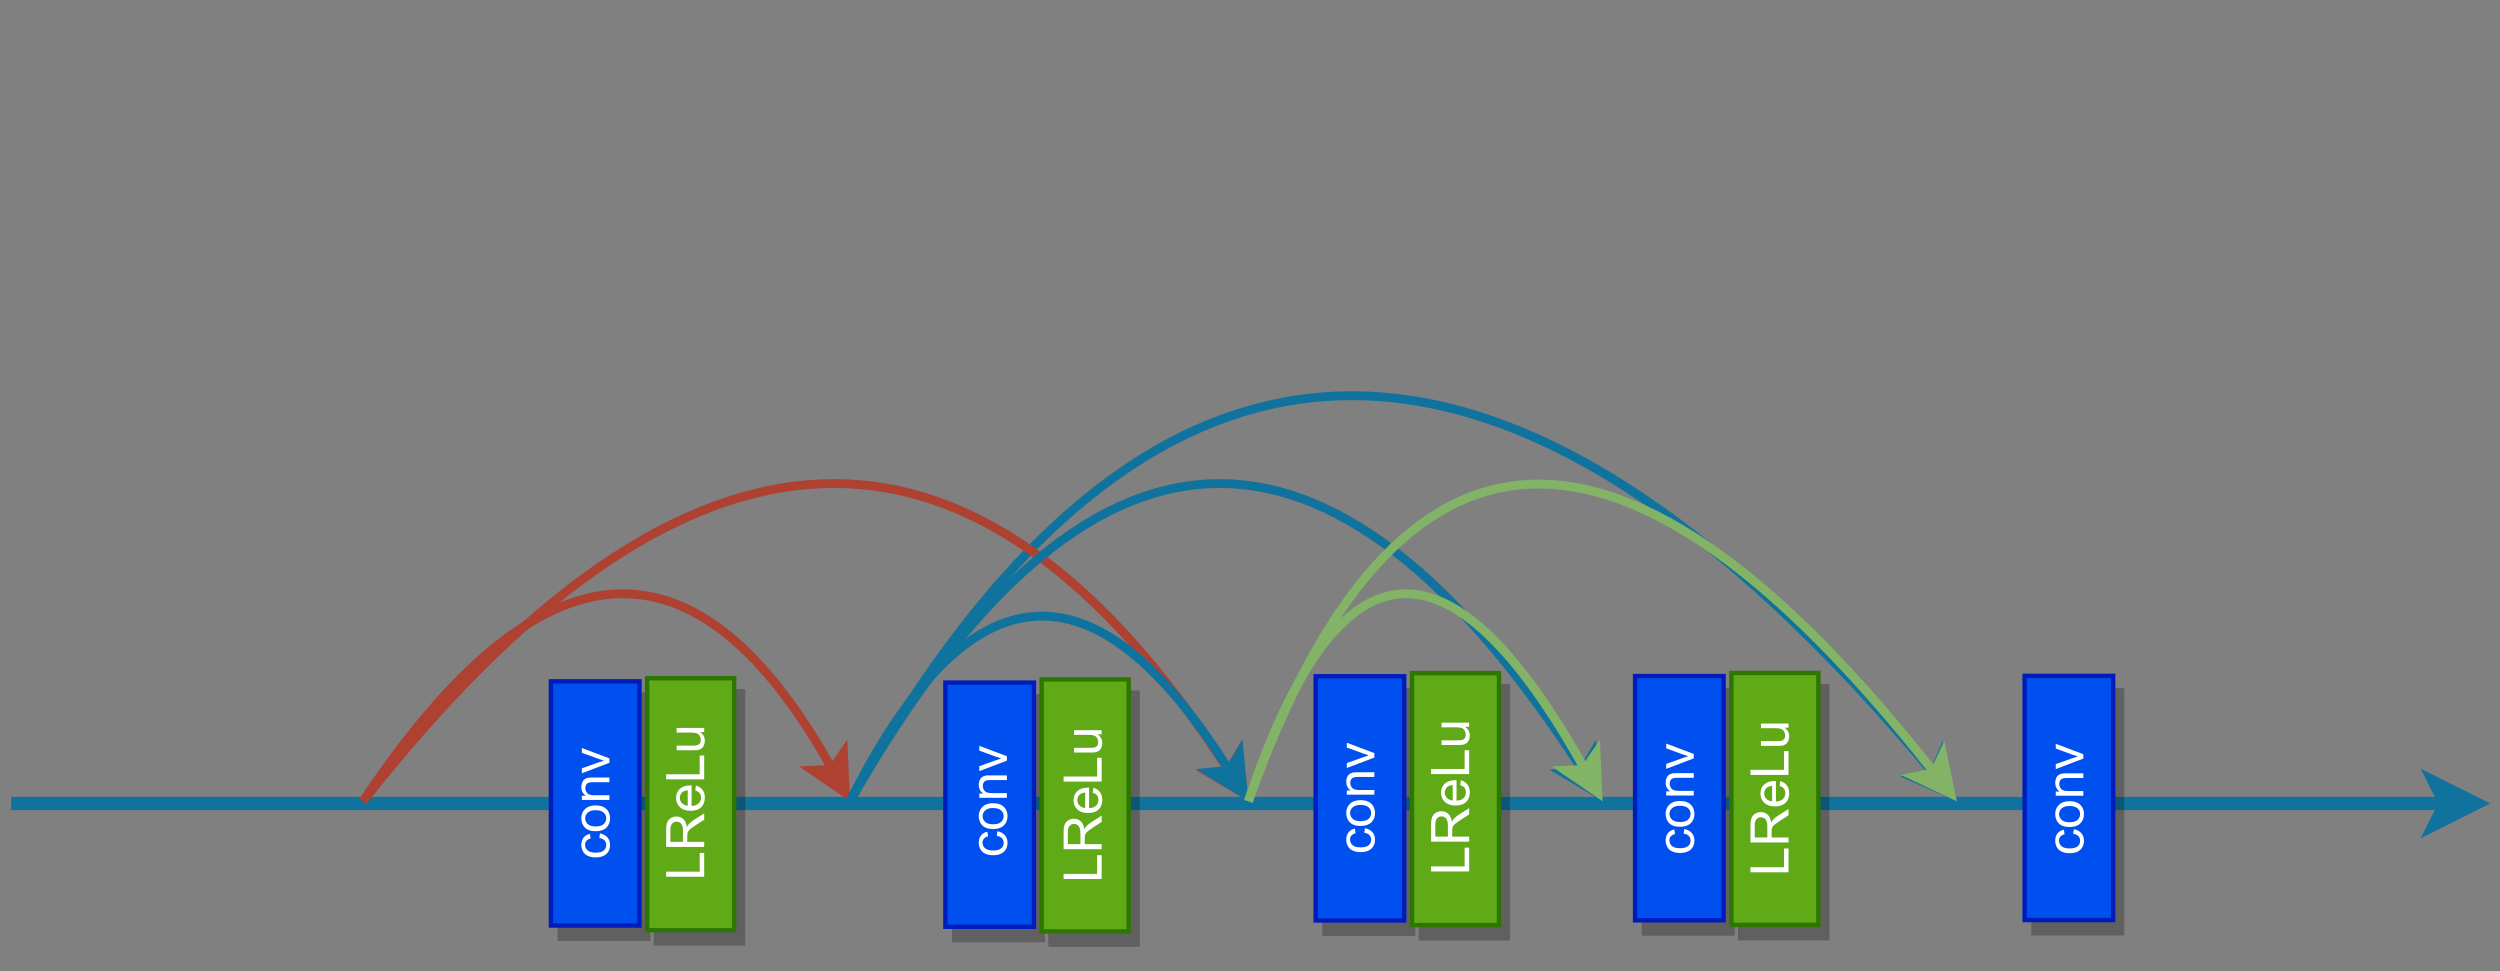 <?xml version="1.0" encoding="UTF-8" standalone="no"?>
<svg 
   width="425.04pt"
   height="165.12pt"
   viewBox="0 0 425.04 165.12"
   version="1.1"
   id="svg395"
   xmlns:xlink="http://www.w3.org/1999/xlink"
   xmlns="http://www.w3.org/2000/svg"
   xmlns:svg="http://www.w3.org/2000/svg" content="%3Cmxfile%20host%3D%22app.diagrams.net%22%20modified%3D%222023-03-09T09%3A50%3A19.589Z%22%20agent%3D%225.0%20(Windows%20NT%2010.0%3B%20Win64%3B%20x64)%20AppleWebKit%2F537.36%20(KHTML%2C%20like%20Gecko)%20Chrome%2F97.0.469.99%20Safari%2F537.36%22%20etag%3D%22tCJuFvBMZMQ0luIuJsFr%22%20version%3D%2220.8.23%22%20type%3D%22github%22%3E%3Cdiagram%20name%3D%22Page-1%22%20id%3D%22DCeqBFBZPbe9IiqvvAOa%22%3E7Vpbb9owFP41PDbyLRc%2FttBdpFaa1knTniYXG4gWMA2mwH79nMa5GIdCW0jplLyQHF853%2Fcdnxzo4f50%2FTll88mt5CLpIcDXPTzoIQSBD%2FRHZtnkFkJRbhinMTedKsNd%2FFcUI411GXOxsDoqKRMVz23jUM5mYqgsG0tTubK7jWRirzpnY7MiqAx3Q5YIp9vPmKtJbo1QWNm%2FiHg8KVaGAc1bpqzobCZeTBiXq5oJX%2FdwP5VS5XfTdV8kmfMKv%2BTjPu1oLTeWipk6ZAAg8vIBfqUP4PYyIb%2F8H%2FS3vIBmt48sWZpvbHarNoULxqlczk03kSqxbnI8u0%2B2%2FVhtDJZfV%2FNEyKlQ6UZ3KUlihhiK4IIzq8rhfmBsk5qzEaAeJAZrg%2FO4nL5yhb4x3niBZ6L9jhEzfplRTD8NE7ZYxMMevpqoqV5nAPWt9tuMi2wRoJ%2BGy%2FTx6SFrGsVJ0peJTJ9mwveQ81HWaaFS%2BUfUWiAIMRVlS8FB7c6rfD%2BCj7epWmPEbsxdOOrubvB2YUtFwlT8aC%2Fa5H6zwjcZ6%2B1UaFMbbRgBe4qFXKZDYUbV%2Bbw1ESF7JlIsHQvlTKQhY5tat3nWYbF7w4hautI3%2BQwVtUofvp5t8AC6vV2HL6JDEbAPFKMOfKcTIzxrMeK3iDF6FzEWmiGvFF9JgV0T7RDfsfSCHEJo%2Fj86pLBBX01iJe7mbJi1rnS%2BYjOkPKBzuijtWDnTjxcUuCQBOrMRo8wuZ6pmHz1dTeQBAA6u%2BiVVGiT8arKUBynxMKLVFdkYYeDBEFQXcpXtezBoOmhPpGvswHjzXdwsW8QxAIzCsAkvNAgDAJ5B%2BHQ4It8DxAWqhqMPG6KyV%2BTWVlymXhCcCD7SZlgeMU6534QUEwRidNwc6X3CsiFAtCe4HhqlnVzrwCj90hQJbqVifgsZk99x76y5t3eiY3GvjfQ8aJNs7b4MvivZ9gaoc2ObTuOsdYIWyBd25Dtv8uFXvgy9mHxhC2w7oCB4PLZxX0ScaPs4ZTwWVp5NQw7Cxsw8QvdY57T%2FDxOPdui2xUQM20%2F4iiU7Zn5EZjrV2lMxE7dBRbce2ZWf9HmKPd8G%2BalSUStkmOZ3rDhBt3LYlZxQpkcP1ZEiDpARqVUWQxfI9stP0C0fdjLUWWLowagGZWBDiain4TwrTbp1xE6T2Q%2BPoRfRCijo4EiCs5OkW5brJIkwoR4Oz16GbpWrk6EGLwQeCGtC%2BwgydGtGnQwRwaFHYA2r50%2FGhp%2FYjqZI%2FVj98yt%2FLan%2BP4ev%2FwE%3D%3C%2Fdiagram%3E%3C%2Fmxfile%3E">
  <rect x="0" y="0" width="425.04" height="165.12" fill="#808080" stroke="none"/>
  <defs
     id="defs203">
    <filter
       id="filter-remove-color"
       x="0"
       y="0"
       width="1"
       height="1">
      <feColorMatrix
         color-interpolation-filters="sRGB"
         values="0 0 0 0 1 0 0 0 0 1 0 0 0 0 1 0 0 0 1 0"
         id="feColorMatrix2" />
    </filter>
    <g
       id="g30">
      <g
         id="glyph-0-0" />
      <g
         id="glyph-0-1">
        <path
           d="M -1.719 -3.656 L -1.609 -4.438 C -1.078 -4.344 -0.656 -4.117 -0.344 -3.766 C -0.039 -3.422 0.109 -2.992 0.109 -2.484 C 0.109 -1.836 -0.098 -1.32 -0.516 -0.938 C -0.941 -0.551 -1.547 -0.359 -2.328 -0.359 C -2.828 -0.359 -3.266 -0.441 -3.641 -0.609 C -4.023 -0.773 -4.312 -1.031 -4.5 -1.375 C -4.688 -1.719 -4.781 -2.086 -4.781 -2.484 C -4.781 -2.992 -4.648 -3.41 -4.391 -3.734 C -4.141 -4.055 -3.781 -4.266 -3.312 -4.359 L -3.188 -3.578 C -3.5 -3.504 -3.734 -3.375 -3.891 -3.188 C -4.055 -3.008 -4.141 -2.785 -4.141 -2.516 C -4.141 -2.117 -3.992 -1.797 -3.703 -1.547 C -3.422 -1.297 -2.969 -1.172 -2.344 -1.172 C -1.719 -1.172 -1.258 -1.289 -0.969 -1.531 C -0.688 -1.77 -0.547 -2.082 -0.547 -2.469 C -0.547 -2.781 -0.641 -3.039 -0.828 -3.25 C -1.023 -3.457 -1.32 -3.594 -1.719 -3.656 Z M -1.719 -3.656 "
           id="path6" />
      </g>
      <g
         id="glyph-0-2">
        <path
           d="M -2.344 -0.297 C -3.207 -0.297 -3.848 -0.535 -4.266 -1.016 C -4.609 -1.422 -4.781 -1.914 -4.781 -2.5 C -4.781 -3.145 -4.566 -3.672 -4.141 -4.078 C -3.723 -4.484 -3.145 -4.688 -2.406 -4.688 C -1.801 -4.688 -1.328 -4.594 -0.984 -4.406 C -0.641 -4.227 -0.367 -3.969 -0.172 -3.625 C 0.016 -3.281 0.109 -2.906 0.109 -2.5 C 0.109 -1.844 -0.098 -1.312 -0.516 -0.906 C -0.941 -0.5 -1.551 -0.297 -2.344 -0.297 Z M -2.344 -1.109 C -1.738 -1.109 -1.285 -1.238 -0.984 -1.5 C -0.691 -1.77 -0.547 -2.102 -0.547 -2.5 C -0.547 -2.895 -0.695 -3.223 -1 -3.484 C -1.301 -3.742 -1.758 -3.875 -2.375 -3.875 C -2.945 -3.875 -3.379 -3.738 -3.672 -3.469 C -3.973 -3.207 -4.125 -2.883 -4.125 -2.5 C -4.125 -2.102 -3.973 -1.77 -3.672 -1.5 C -3.379 -1.238 -2.938 -1.109 -2.344 -1.109 Z M -2.344 -1.109 "
           id="path9" />
      </g>
      <g
         id="glyph-0-3">
        <path
           d="M 0 -0.594 L -4.688 -0.594 L -4.688 -1.312 L -4.016 -1.312 C -4.523 -1.656 -4.781 -2.148 -4.781 -2.797 C -4.781 -3.078 -4.727 -3.336 -4.625 -3.578 C -4.531 -3.816 -4.398 -3.992 -4.234 -4.109 C -4.066 -4.223 -3.875 -4.305 -3.656 -4.359 C -3.508 -4.391 -3.25 -4.406 -2.875 -4.406 L 0 -4.406 L 0 -3.609 L -2.844 -3.609 C -3.164 -3.609 -3.406 -3.578 -3.562 -3.516 C -3.727 -3.453 -3.859 -3.344 -3.953 -3.188 C -4.047 -3.031 -4.094 -2.844 -4.094 -2.625 C -4.094 -2.289 -3.984 -2 -3.766 -1.75 C -3.555 -1.508 -3.156 -1.391 -2.562 -1.391 L 0 -1.391 Z M 0 -0.594 "
           id="path12" />
      </g>
      <g
         id="glyph-0-4">
        <path
           d="M 0 -1.891 L -4.688 -0.109 L -4.688 -0.953 L -1.875 -1.953 C -1.57 -2.066 -1.258 -2.172 -0.938 -2.266 C -1.188 -2.328 -1.484 -2.422 -1.828 -2.547 L -4.688 -3.594 L -4.688 -4.406 L 0 -2.641 Z M 0 -1.891 "
           id="path15" />
      </g>
      <g
         id="glyph-0-5">
        <path
           d="M 0 -0.656 L -6.469 -0.656 L -6.469 -1.516 L -0.766 -1.516 L -0.766 -4.703 L 0 -4.703 Z M 0 -0.656 "
           id="path18" />
      </g>
      <g
         id="glyph-0-6">
        <path
           d="M 0 -0.703 L -6.469 -0.703 L -6.469 -3.578 C -6.469 -4.148 -6.406 -4.586 -6.281 -4.891 C -6.164 -5.191 -5.961 -5.43 -5.672 -5.609 C -5.379 -5.785 -5.055 -5.875 -4.703 -5.875 C -4.242 -5.875 -3.852 -5.723 -3.531 -5.422 C -3.219 -5.129 -3.02 -4.676 -2.938 -4.062 C -2.832 -4.281 -2.727 -4.453 -2.625 -4.578 C -2.395 -4.828 -2.109 -5.062 -1.766 -5.281 L 0 -6.406 L 0 -5.328 L -1.344 -4.469 C -1.727 -4.219 -2.023 -4.008 -2.234 -3.844 C -2.441 -3.688 -2.586 -3.547 -2.672 -3.422 C -2.754 -3.297 -2.812 -3.164 -2.844 -3.031 C -2.863 -2.938 -2.875 -2.781 -2.875 -2.562 L -2.875 -1.562 L 0 -1.562 Z M -3.609 -1.562 L -3.609 -3.406 C -3.609 -3.789 -3.648 -4.094 -3.734 -4.312 C -3.816 -4.539 -3.945 -4.711 -4.125 -4.828 C -4.301 -4.941 -4.492 -5 -4.703 -5 C -5.004 -5 -5.254 -4.883 -5.453 -4.656 C -5.648 -4.438 -5.75 -4.086 -5.75 -3.609 L -5.75 -1.562 Z M -3.609 -1.562 "
           id="path21" />
      </g>
      <g
         id="glyph-0-7">
        <path
           d="M -1.516 -3.797 L -1.406 -4.625 C -0.926 -4.488 -0.551 -4.242 -0.281 -3.891 C -0.02 -3.547 0.109 -3.102 0.109 -2.562 C 0.109 -1.875 -0.098 -1.328 -0.516 -0.922 C -0.941 -0.523 -1.535 -0.328 -2.297 -0.328 C -3.086 -0.328 -3.695 -0.531 -4.125 -0.938 C -4.562 -1.344 -4.781 -1.867 -4.781 -2.516 C -4.781 -3.141 -4.566 -3.648 -4.141 -4.047 C -3.723 -4.441 -3.125 -4.641 -2.344 -4.641 C -2.301 -4.641 -2.234 -4.641 -2.141 -4.641 L -2.141 -1.156 C -1.617 -1.176 -1.223 -1.316 -0.953 -1.578 C -0.68 -1.848 -0.547 -2.176 -0.547 -2.562 C -0.547 -2.852 -0.617 -3.102 -0.766 -3.312 C -0.922 -3.52 -1.172 -3.68 -1.516 -3.797 Z M -2.797 -1.188 L -2.797 -3.812 C -3.18 -3.77 -3.473 -3.672 -3.672 -3.516 C -3.984 -3.254 -4.141 -2.926 -4.141 -2.531 C -4.141 -2.164 -4.016 -1.859 -3.766 -1.609 C -3.523 -1.359 -3.203 -1.219 -2.797 -1.188 Z M -2.797 -1.188 "
           id="path24" />
      </g>
      <g
         id="glyph-0-8">
        <path
           d="M 0 -3.672 L -0.688 -3.672 C -0.156 -3.305 0.109 -2.805 0.109 -2.172 C 0.109 -1.898 0.055 -1.645 -0.047 -1.406 C -0.16 -1.164 -0.297 -0.988 -0.453 -0.875 C -0.609 -0.758 -0.805 -0.676 -1.047 -0.625 C -1.203 -0.594 -1.445 -0.578 -1.781 -0.578 L -4.688 -0.578 L -4.688 -1.375 L -2.078 -1.375 C -1.672 -1.375 -1.395 -1.391 -1.25 -1.422 C -1.039 -1.473 -0.875 -1.578 -0.75 -1.734 C -0.633 -1.898 -0.578 -2.102 -0.578 -2.344 C -0.578 -2.57 -0.633 -2.789 -0.75 -3 C -0.875 -3.219 -1.039 -3.367 -1.25 -3.453 C -1.469 -3.535 -1.773 -3.578 -2.172 -3.578 L -4.688 -3.578 L -4.688 -4.375 L 0 -4.375 Z M 0 -3.672 "
           id="path27" />
      </g>
    </g>
    <clipPath
       id="clip-0">
      <path
         clip-rule="nonzero"
         d="M 0 104 L 425 104 L 425 163.402 L 0 163.402 Z M 0 104 "
         id="path32" />
    </clipPath>
    <clipPath
       id="clip-1">
      <path
         clip-rule="nonzero"
         d="M 381 101 L 425 101 L 425 163.402 L 381 163.402 Z M 381 101 "
         id="path35" />
    </clipPath>
    <mask
       id="mask-0">
      <g
         filter="url(#filter-remove-color)"
         id="g40">
        <rect
           x="-42.504"
           y="-16.512"
           width="510.048"
           height="198.144"
           fill="rgb(0%, 0%, 0%)"
           fill-opacity="0.25"
           id="rect38" />
      </g>
    </mask>
    <clipPath
       id="clip-2">
      <path
         clip-rule="nonzero"
         d="M 0.32 0.359 L 17 0.359 L 17 43.32 L 0.32 43.32 Z M 0.32 0.359 "
         id="path43" />
    </clipPath>
    <clipPath
       id="clip-3">
      <rect
         x="0"
         y="0"
         width="18"
         height="44"
         id="rect46" />
    </clipPath>
    <g
       id="source-5"
       clip-path="url(#clip-3)">
      <path
         fill-rule="nonzero"
         fill="rgb(0%, 0%, 0%)"
         fill-opacity="1"
         d="M 1.098 42.656 L 1.098 1.16 L 16.141 1.16 L 16.141 42.656 Z M 1.098 42.656 "
         id="path49" />
      <g
         clip-path="url(#clip-2)"
         id="g53">
        <path
           fill="none"
           stroke-width="1"
           stroke-linecap="butt"
           stroke-linejoin="miter"
           stroke="rgb(0%, 0%, 0%)"
           stroke-opacity="1"
           stroke-miterlimit="4"
           d="M 106.71 171.781 L 162.07 171.781 L 162.07 191.851 L 106.71 191.851 Z M 106.71 171.781 "
           transform="matrix(0, -0.75, 0.75, 0, -127.663, 122.642)"
           id="path51" />
      </g>
    </g>
    <mask
       id="mask-1">
      <g
         filter="url(#filter-remove-color)"
         id="g58">
        <rect
           x="-42.504"
           y="-16.512"
           width="510.048"
           height="198.144"
           fill="rgb(0%, 0%, 0%)"
           fill-opacity="0.25"
           id="rect56" />
      </g>
    </mask>
    <clipPath
       id="clip-4">
      <rect
         x="0"
         y="0"
         width="18"
         height="46"
         id="rect61" />
    </clipPath>
    <g
       id="source-8"
       clip-path="url(#clip-4)">
      <path
         fill-rule="nonzero"
         fill="rgb(0%, 0%, 0%)"
         fill-opacity="1"
         stroke-width="1"
         stroke-linecap="butt"
         stroke-linejoin="miter"
         stroke="rgb(0%, 0%, 0%)"
         stroke-opacity="1"
         stroke-miterlimit="4"
         d="M 127.492 172.122 L 184.609 172.122 L 184.609 191.852 L 127.492 191.852 Z M 127.492 172.122 "
         transform="matrix(0, -0.75, 0.75, 0, -127.562, 140.012)"
         id="path64" />
    </g>
    <mask
       id="mask-2">
      <g
         filter="url(#filter-remove-color)"
         id="g69">
        <rect
           x="-42.504"
           y="-16.512"
           width="510.048"
           height="198.144"
           fill="rgb(0%, 0%, 0%)"
           fill-opacity="0.25"
           id="rect67" />
      </g>
    </mask>
    <clipPath
       id="clip-5">
      <path
         clip-rule="nonzero"
         d="M 1 1 L 16.84 1 L 16.84 43 L 1 43 Z M 1 1 "
         id="path72" />
    </clipPath>
    <clipPath
       id="clip-6">
      <path
         clip-rule="nonzero"
         d="M 0.281 1 L 16.84 1 L 16.84 44 L 0.281 44 Z M 0.281 1 "
         id="path75" />
    </clipPath>
    <clipPath
       id="clip-7">
      <rect
         x="0"
         y="0"
         width="17"
         height="45"
         id="rect78" />
    </clipPath>
    <g
       id="source-11"
       clip-path="url(#clip-7)">
      <g
         clip-path="url(#clip-5)"
         id="g83">
        <path
           fill-rule="nonzero"
           fill="rgb(0%, 0%, 0%)"
           fill-opacity="1"
           d="M 1.16 42.91 L 1.16 1.414 L 16.203 1.414 L 16.203 42.91 Z M 1.16 42.91 "
           id="path81" />
      </g>
      <g
         clip-path="url(#clip-6)"
         id="g87">
        <path
           fill="none"
           stroke-width="1"
           stroke-linecap="butt"
           stroke-linejoin="miter"
           stroke="rgb(0%, 0%, 0%)"
           stroke-opacity="1"
           stroke-miterlimit="4"
           d="M 196.201 172.121 L 251.562 172.121 L 251.562 192.19 L 196.201 192.19 Z M 196.201 172.121 "
           transform="matrix(0, -0.75, 0.75, 0, -127.855, 189.974)"
           id="path85" />
      </g>
    </g>
    <mask
       id="mask-3">
      <g
         filter="url(#filter-remove-color)"
         id="g92">
        <rect
           x="-42.504"
           y="-16.512"
           width="510.048"
           height="198.144"
           fill="rgb(0%, 0%, 0%)"
           fill-opacity="0.25"
           id="rect90" />
      </g>
    </mask>
    <clipPath
       id="clip-8">
      <path
         clip-rule="nonzero"
         d="M 1 0.121 L 17 0.121 L 17 44 L 1 44 Z M 1 0.121 "
         id="path95" />
    </clipPath>
    <clipPath
       id="clip-9">
      <path
         clip-rule="nonzero"
         d="M 1 0.121 L 17 0.121 L 17 44.52 L 1 44.52 Z M 1 0.121 "
         id="path98" />
    </clipPath>
    <clipPath
       id="clip-10">
      <rect
         x="0"
         y="0"
         width="18"
         height="45"
         id="rect101" />
    </clipPath>
    <g
       id="source-14"
       clip-path="url(#clip-10)">
      <g
         clip-path="url(#clip-8)"
         id="g106">
        <path
           fill-rule="nonzero"
           fill="rgb(0%, 0%, 0%)"
           fill-opacity="1"
           d="M 1.531 43.707 L 1.531 0.891 L 16.32 0.891 L 16.32 43.707 Z M 1.531 43.707 "
           id="path104" />
      </g>
      <g
         clip-path="url(#clip-9)"
         id="g110">
        <path
           fill="none"
           stroke-width="1"
           stroke-linecap="butt"
           stroke-linejoin="miter"
           stroke="rgb(0%, 0%, 0%)"
           stroke-opacity="1"
           stroke-miterlimit="4"
           d="M 216.978 172.462 L 274.1 172.462 L 274.1 192.192 L 216.978 192.192 Z M 216.978 172.462 "
           transform="matrix(0, -0.75, 0.75, 0, -127.739, 206.345)"
           id="path108" />
      </g>
    </g>
    <mask
       id="mask-4">
      <g
         filter="url(#filter-remove-color)"
         id="g115">
        <rect
           x="-42.504"
           y="-16.512"
           width="510.048"
           height="198.144"
           fill="rgb(0%, 0%, 0%)"
           fill-opacity="0.25"
           id="rect113" />
      </g>
    </mask>
    <clipPath
       id="clip-11">
      <path
         clip-rule="nonzero"
         d="M 0.398 1 L 17 1 L 17 43.84 L 0.398 43.84 Z M 0.398 1 "
         id="path118" />
    </clipPath>
    <clipPath
       id="clip-12">
      <rect
         x="0"
         y="0"
         width="18"
         height="44"
         id="rect121" />
    </clipPath>
    <g
       id="source-17"
       clip-path="url(#clip-12)">
      <path
         fill-rule="nonzero"
         fill="rgb(0%, 0%, 0%)"
         fill-opacity="1"
         d="M 1.113 42.875 L 1.113 1.383 L 16.16 1.383 L 16.16 42.875 Z M 1.113 42.875 "
         id="path124" />
      <g
         clip-path="url(#clip-11)"
         id="g128">
        <path
           fill="none"
           stroke-width="1"
           stroke-linecap="butt"
           stroke-linejoin="miter"
           stroke="rgb(0%, 0%, 0%)"
           stroke-opacity="1"
           stroke-miterlimit="4"
           d="M 280.172 170.738 L 335.528 170.738 L 335.528 190.812 L 280.172 190.812 Z M 280.172 170.738 "
           transform="matrix(0, -0.75, 0.75, 0, -126.865, 252.88)"
           id="path126" />
      </g>
    </g>
    <mask
       id="mask-5">
      <g
         filter="url(#filter-remove-color)"
         id="g133">
        <rect
           x="-42.504"
           y="-16.512"
           width="510.048"
           height="198.144"
           fill="rgb(0%, 0%, 0%)"
           fill-opacity="0.25"
           id="rect131" />
      </g>
    </mask>
    <clipPath
       id="clip-13">
      <path
         clip-rule="nonzero"
         d="M 1 1 L 17 1 L 17 45.559 L 1 45.559 Z M 1 1 "
         id="path136" />
    </clipPath>
    <clipPath
       id="clip-14">
      <rect
         x="0"
         y="0"
         width="18"
         height="46"
         id="rect139" />
    </clipPath>
    <g
       id="source-20"
       clip-path="url(#clip-14)">
      <path
         fill-rule="nonzero"
         fill="rgb(0%, 0%, 0%)"
         fill-opacity="1"
         d="M 1.484 44.664 L 1.484 1.848 L 16.273 1.848 L 16.273 44.664 Z M 1.484 44.664 "
         id="path142" />
      <g
         clip-path="url(#clip-13)"
         id="g146">
        <path
           fill="none"
           stroke-width="1"
           stroke-linecap="butt"
           stroke-linejoin="miter"
           stroke="rgb(0%, 0%, 0%)"
           stroke-opacity="1"
           stroke-miterlimit="4"
           d="M 300.959 171.079 L 358.081 171.079 L 358.081 190.809 L 300.959 190.809 Z M 300.959 171.079 "
           transform="matrix(0, -0.75, 0.75, 0, -126.749, 270.251)"
           id="path144" />
      </g>
    </g>
    <mask
       id="mask-6">
      <g
         filter="url(#filter-remove-color)"
         id="g151">
        <rect
           x="-42.504"
           y="-16.512"
           width="510.048"
           height="198.144"
           fill="rgb(0%, 0%, 0%)"
           fill-opacity="0.25"
           id="rect149" />
      </g>
    </mask>
    <clipPath
       id="clip-15">
      <path
         clip-rule="nonzero"
         d="M 1 1 L 17 1 L 17 43.359 L 1 43.359 Z M 1 1 "
         id="path154" />
    </clipPath>
    <clipPath
       id="clip-16">
      <rect
         x="0"
         y="0"
         width="18"
         height="44"
         id="rect157" />
    </clipPath>
    <g
       id="source-23"
       clip-path="url(#clip-16)">
      <path
         fill-rule="nonzero"
         fill="rgb(0%, 0%, 0%)"
         fill-opacity="1"
         d="M 1.422 42.875 L 1.422 1.383 L 16.465 1.383 L 16.465 42.875 Z M 1.422 42.875 "
         id="path160" />
      <g
         clip-path="url(#clip-15)"
         id="g164">
        <path
           fill="none"
           stroke-width="1"
           stroke-linecap="butt"
           stroke-linejoin="miter"
           stroke="rgb(0%, 0%, 0%)"
           stroke-opacity="1"
           stroke-miterlimit="4"
           d="M 352.622 170.742 L 407.977 170.742 L 407.977 190.811 L 352.622 190.811 Z M 352.622 170.742 "
           transform="matrix(0, -0.75, 0.75, 0, -126.559, 307.186)"
           id="path162" />
      </g>
    </g>
    <mask
       id="mask-7">
      <g
         filter="url(#filter-remove-color)"
         id="g169">
        <rect
           x="-42.504"
           y="-16.512"
           width="510.048"
           height="198.144"
           fill="rgb(0%, 0%, 0%)"
           fill-opacity="0.25"
           id="rect167" />
      </g>
    </mask>
    <clipPath
       id="clip-17">
      <path
         clip-rule="nonzero"
         d="M 1 1 L 17 1 L 17 45.801 L 1 45.801 Z M 1 1 "
         id="path172" />
    </clipPath>
    <clipPath
       id="clip-18">
      <rect
         x="0"
         y="0"
         width="18"
         height="46"
         id="rect175" />
    </clipPath>
    <g
       id="source-26"
       clip-path="url(#clip-18)">
      <path
         fill-rule="nonzero"
         fill="rgb(0%, 0%, 0%)"
         fill-opacity="1"
         d="M 1.789 44.672 L 1.789 1.855 L 16.578 1.855 L 16.578 44.672 Z M 1.789 44.672 "
         id="path178" />
      <g
         clip-path="url(#clip-17)"
         id="g182">
        <path
           fill="none"
           stroke-width="1"
           stroke-linecap="butt"
           stroke-linejoin="miter"
           stroke="rgb(0%, 0%, 0%)"
           stroke-opacity="1"
           stroke-miterlimit="4"
           d="M 373.399 171.077 L 430.521 171.077 L 430.521 190.808 L 373.399 190.808 Z M 373.399 171.077 "
           transform="matrix(0, -0.75, 0.75, 0, -126.444, 324.556)"
           id="path180" />
      </g>
    </g>
    <mask
       id="mask-8">
      <g
         filter="url(#filter-remove-color)"
         id="g187">
        <rect
           x="-42.504"
           y="-16.512"
           width="510.048"
           height="198.144"
           fill="rgb(0%, 0%, 0%)"
           fill-opacity="0.25"
           id="rect185" />
      </g>
    </mask>
    <clipPath
       id="clip-19">
      <path
         clip-rule="nonzero"
         d="M 1 1 L 17.68 1 L 17.68 43.84 L 1 43.84 Z M 1 1 "
         id="path190" />
    </clipPath>
    <clipPath
       id="clip-20">
      <rect
         x="0"
         y="0"
         width="18"
         height="44"
         id="rect193" />
    </clipPath>
    <g
       id="source-29"
       clip-path="url(#clip-20)">
      <path
         fill-rule="nonzero"
         fill="rgb(0%, 0%, 0%)"
         fill-opacity="1"
         d="M 1.652 42.875 L 1.652 1.383 L 16.695 1.383 L 16.695 42.875 Z M 1.652 42.875 "
         id="path196" />
      <g
         clip-path="url(#clip-19)"
         id="g200">
        <path
           fill="none"
           stroke-width="1"
           stroke-linecap="butt"
           stroke-linejoin="miter"
           stroke="rgb(0%, 0%, 0%)"
           stroke-opacity="1"
           stroke-miterlimit="4"
           d="M 440.982 170.741 L 496.338 170.741 L 496.338 190.81 L 440.982 190.81 Z M 440.982 170.741 "
           transform="matrix(0, -0.75, 0.75, 0, -126.328, 373.417)"
           id="path198" />
      </g>
    </g>
  </defs>
  <path
     fill="none"
     stroke-width="2.01"
     stroke-linecap="butt"
     stroke-linejoin="miter"
     stroke="rgb(6.27%, 45.099%, 61.96%)"
     stroke-opacity="1"
     stroke-miterlimit="10"
     d="M 192.681 181.638 C 259.585 61.213 341.451 59.097 438.279 175.291 "
     transform="matrix(0.75, 0, 0, 0.75, 0, 0)"
     id="path205" />
  <path
     fill-rule="nonzero"
     fill="rgb(6.27%, 45.099%, 61.96%)"
     fill-opacity="1"
     stroke-width="2.01"
     stroke-linecap="butt"
     stroke-linejoin="miter"
     stroke="rgb(6.27%, 45.099%, 61.96%)"
     stroke-opacity="1"
     stroke-miterlimit="10"
     d="M 442.14 179.918 L 433.911 176.322 L 438.279 175.291 L 440.082 171.179 Z M 442.14 179.918 "
     transform="matrix(0.75, 0, 0, 0.75, 0, 0)"
     id="path207" />
  <g
     clip-path="url(#clip-0)"
     id="g211">
    <path
       fill="none"
       stroke-width="3.01"
       stroke-linecap="butt"
       stroke-linejoin="miter"
       stroke="#10739e"
       stroke-opacity="1"
       stroke-miterlimit="10"
       d="m 2.012,181.638 c 0,0 183.947,0 551.851,0"
       transform="matrix(0.75,0,0,0.75,0.375,0.375)"
       id="path209" />
  </g>
  <path
     fill-rule="nonzero"
     fill="rgb(6.27%, 45.099%, 61.96%)"
     fill-opacity="1"
     d="M 420.602 136.523 L 413.832 139.914 L 415.527 136.523 L 413.832 133.145 Z M 420.602 136.523 "
     id="path213" />
  <g
     clip-path="url(#clip-1)"
     id="g217">
    <path
       fill="none"
       stroke-width="3.01"
       stroke-linecap="butt"
       stroke-linejoin="miter"
       stroke="#10739e"
       stroke-opacity="1"
       stroke-miterlimit="10"
       d="m 560.632,181.638 -9.031,4.524 2.262,-4.524 -2.262,-4.508 z m 0,0"
       transform="matrix(0.75,0,0,0.75,0.375,0.375)"
       id="path215" />
  </g>
  <g
     mask="url(#mask-0)"
     id="g221">
    <use
       xlink:href="#source-5"
       transform="translate(94,117)"
       id="use219" />
  </g>
  <path
     fill-rule="nonzero"
     fill="rgb(0%, 31.369%, 93.729%)"
     fill-opacity="1"
     stroke-width="1"
     stroke-linecap="butt"
     stroke-linejoin="miter"
     stroke="rgb(0%, 11.369%, 73.729%)"
     stroke-opacity="1"
     stroke-miterlimit="4"
     d="M 106.712 171.78 L 162.067 171.78 L 162.067 191.849 L 106.712 191.849 Z M 106.712 171.78 "
     transform="matrix(0, -0.75, 0.75, 0, -35.169, 237.385)"
     id="path223" />
  <g
     fill="#ffffff"
     fill-opacity="1"
     id="g233">
    <use
       xlink:href="#glyph-0-1"
       x="103.612"
       y="146.133"
       id="use225" />
    <use
       xlink:href="#glyph-0-2"
       x="103.612"
       y="141.62"
       id="use227" />
    <use
       xlink:href="#glyph-0-3"
       x="103.612"
       y="136.6"
       id="use229" />
    <use
       xlink:href="#glyph-0-4"
       x="103.612"
       y="131.579"
       id="use231" />
  </g>
  <g
     mask="url(#mask-1)"
     id="g237">
    <use
       xlink:href="#source-8"
       transform="translate(110,116)"
       id="use235" />
  </g>
  <path
     fill-rule="nonzero"
     fill="rgb(37.65%, 66.269%, 9.019%)"
     fill-opacity="1"
     stroke-width="1"
     stroke-linecap="butt"
     stroke-linejoin="miter"
     stroke="rgb(17.65%, 46.269%, 0%)"
     stroke-opacity="1"
     stroke-miterlimit="4"
     d="M 127.489 172.12 L 184.611 172.12 L 184.611 191.85 L 127.489 191.85 Z M 127.489 172.12 "
     transform="matrix(0, -0.75, 0.75, 0, -19.069, 253.756)"
     id="path239" />
  <g
     fill="#ffffff"
     fill-opacity="1"
     id="g251">
    <use
       xlink:href="#glyph-0-5"
       x="119.724"
       y="149.714"
       id="use241" />
    <use
       xlink:href="#glyph-0-6"
       x="119.724"
       y="144.694"
       id="use243" />
    <use
       xlink:href="#glyph-0-7"
       x="119.724"
       y="138.175"
       id="use245" />
    <use
       xlink:href="#glyph-0-5"
       x="119.724"
       y="133.155"
       id="use247" />
    <use
       xlink:href="#glyph-0-8"
       x="119.724"
       y="128.134"
       id="use249" />
  </g>
  <path
     fill="none"
     stroke-width="2.01"
     stroke-linecap="butt"
     stroke-linejoin="miter"
     stroke="rgb(68.239%, 25.49%, 19.609%)"
     stroke-opacity="1"
     stroke-miterlimit="10"
     d="M 82.288 181.638 C 122.437 121.426 157.895 119.018 188.668 174.42 "
     transform="matrix(0.75, 0, 0, 0.75, 0, 0)"
     id="path253" />
  <path
     fill-rule="nonzero"
     fill="rgb(68.239%, 25.49%, 19.609%)"
     fill-opacity="1"
     stroke-width="2.01"
     stroke-linecap="butt"
     stroke-linejoin="miter"
     stroke="rgb(68.239%, 25.49%, 19.609%)"
     stroke-opacity="1"
     stroke-miterlimit="10"
     d="M 191.592 179.679 L 184.192 174.608 L 188.668 174.42 L 191.201 170.71 Z M 191.592 179.679 "
     transform="matrix(0.75, 0, 0, 0.75, 0, 0)"
     id="path255" />
  <path
     fill="none"
     stroke-width="2.01"
     stroke-linecap="butt"
     stroke-linejoin="miter"
     stroke="rgb(68.239%, 25.49%, 19.609%)"
     stroke-opacity="1"
     stroke-miterlimit="10"
     d="M 82.288 181.638 C 155.883 87.979 221.297 85.665 278.528 174.691 "
     transform="matrix(0.75, 0, 0, 0.75, 0, 0)"
     id="path257" />
  <path
     fill-rule="nonzero"
     fill="rgb(68.239%, 25.49%, 19.609%)"
     fill-opacity="1"
     stroke-width="2.01"
     stroke-linecap="butt"
     stroke-linejoin="miter"
     stroke="rgb(68.239%, 25.49%, 19.609%)"
     stroke-opacity="1"
     stroke-miterlimit="10"
     d="M 281.791 179.762 L 274.073 175.171 L 278.528 174.691 L 280.832 170.83 Z M 281.791 179.762 "
     transform="matrix(0.75, 0, 0, 0.75, 0, 0)"
     id="path259" />
  <path
     fill="none"
     stroke-width="2.01"
     stroke-linecap="butt"
     stroke-linejoin="miter"
     stroke="rgb(6.27%, 45.099%, 61.96%)"
     stroke-opacity="1"
     stroke-miterlimit="10"
     d="M 192.681 181.638 C 219.447 128.122 248.094 125.788 278.622 174.639 "
     transform="matrix(0.75, 0, 0, 0.75, 0, 0)"
     id="path261" />
  <path
     fill-rule="nonzero"
     fill="rgb(6.27%, 45.099%, 61.96%)"
     fill-opacity="1"
     stroke-width="2.01"
     stroke-linecap="butt"
     stroke-linejoin="miter"
     stroke="rgb(6.27%, 45.099%, 61.96%)"
     stroke-opacity="1"
     stroke-miterlimit="10"
     d="M 281.812 179.741 L 274.161 175.061 L 278.622 174.639 L 280.962 170.809 Z M 281.812 179.741 "
     transform="matrix(0.75, 0, 0, 0.75, 0, 0)"
     id="path263" />
  <path
     fill="none"
     stroke-width="2.01"
     stroke-linecap="butt"
     stroke-linejoin="miter"
     stroke="rgb(6.27%, 45.099%, 61.96%)"
     stroke-opacity="1"
     stroke-miterlimit="10"
     d="M 192.681 181.638 C 246.207 87.979 301.589 85.665 358.82 174.691 "
     transform="matrix(0.75, 0, 0, 0.75, 0, 0)"
     id="path265" />
  <path
     fill-rule="nonzero"
     fill="rgb(6.27%, 45.099%, 61.96%)"
     fill-opacity="1"
     stroke-width="2.01"
     stroke-linecap="butt"
     stroke-linejoin="miter"
     stroke="rgb(6.27%, 45.099%, 61.96%)"
     stroke-opacity="1"
     stroke-miterlimit="10"
     d="M 362.072 179.762 L 354.359 175.171 L 358.82 174.691 L 361.108 170.83 Z M 362.072 179.762 "
     transform="matrix(0.75, 0, 0, 0.75, 0, 0)"
     id="path267" />
  <path
     fill="none"
     stroke-width="2.01"
     stroke-linecap="butt"
     stroke-linejoin="miter"
     stroke="rgb(50.98%, 70.2%, 39.999%)"
     stroke-opacity="1"
     stroke-miterlimit="10"
     d="M 283 181.638 C 303.074 121.426 328.495 119.018 359.269 174.42 "
     transform="matrix(0.75, 0, 0, 0.75, 0, 0)"
     id="path269" />
  <path
     fill-rule="nonzero"
     fill="rgb(50.98%, 70.2%, 39.999%)"
     fill-opacity="1"
     stroke-width="2.01"
     stroke-linecap="butt"
     stroke-linejoin="miter"
     stroke="rgb(50.98%, 70.2%, 39.999%)"
     stroke-opacity="1"
     stroke-miterlimit="10"
     d="M 362.203 179.679 L 354.792 174.608 L 359.269 174.42 L 361.812 170.71 Z M 362.203 179.679 "
     transform="matrix(0.75, 0, 0, 0.75, 0, 0)"
     id="path271" />
  <path
     fill="none"
     stroke-width="2.01"
     stroke-linecap="butt"
     stroke-linejoin="miter"
     stroke="rgb(50.98%, 70.2%, 39.999%)"
     stroke-opacity="1"
     stroke-miterlimit="10"
     d="M 283 181.638 C 316.452 87.979 368.279 85.811 438.471 175.139 "
     transform="matrix(0.75, 0, 0, 0.75, 0, 0)"
     id="path273" />
  <path
     fill-rule="nonzero"
     fill="rgb(50.98%, 70.2%, 39.999%)"
     fill-opacity="1"
     stroke-width="2.01"
     stroke-linecap="butt"
     stroke-linejoin="miter"
     stroke="rgb(50.98%, 70.2%, 39.999%)"
     stroke-opacity="1"
     stroke-miterlimit="10"
     d="M 442.192 179.882 L 434.068 176.051 L 438.471 175.139 L 440.379 171.09 Z M 442.192 179.882 "
     transform="matrix(0.75, 0, 0, 0.75, 0, 0)"
     id="path275" />
  <g
     mask="url(#mask-2)"
     id="g279">
    <use
       xlink:href="#source-11"
       transform="translate(161,117)"
       id="use277" />
  </g>
  <path
     fill-rule="nonzero"
     fill="rgb(0%, 31.369%, 93.729%)"
     fill-opacity="1"
     stroke-width="1"
     stroke-linecap="butt"
     stroke-linejoin="miter"
     stroke="rgb(0%, 11.369%, 73.729%)"
     stroke-opacity="1"
     stroke-miterlimit="4"
     d="M 196.198 172.119 L 251.559 172.119 L 251.559 192.188 L 196.198 192.188 Z M 196.198 172.119 "
     transform="matrix(0, -0.75, 0.75, 0, 31.639, 304.718)"
     id="path281" />
  <g
     fill="#ffffff"
     fill-opacity="1"
     id="g291">
    <use
       xlink:href="#glyph-0-1"
       x="171.184"
       y="145.765"
       id="use283" />
    <use
       xlink:href="#glyph-0-2"
       x="171.184"
       y="141.251"
       id="use285" />
    <use
       xlink:href="#glyph-0-3"
       x="171.184"
       y="136.231"
       id="use287" />
    <use
       xlink:href="#glyph-0-4"
       x="171.184"
       y="131.211"
       id="use289" />
  </g>
  <g
     mask="url(#mask-3)"
     id="g295">
    <use
       xlink:href="#source-14"
       transform="translate(177,117)"
       id="use293" />
  </g>
  <path
     fill-rule="nonzero"
     fill="rgb(37.65%, 66.269%, 9.019%)"
     fill-opacity="1"
     stroke-width="1"
     stroke-linecap="butt"
     stroke-linejoin="miter"
     stroke="rgb(17.65%, 46.269%, 0%)"
     stroke-opacity="1"
     stroke-miterlimit="4"
     d="M 216.98 172.46 L 274.102 172.46 L 274.102 192.19 L 216.98 192.19 Z M 216.98 172.46 "
     transform="matrix(0, -0.75, 0.75, 0, 47.754, 321.089)"
     id="path297" />
  <g
     fill="#ffffff"
     fill-opacity="1"
     id="g309">
    <use
       xlink:href="#glyph-0-5"
       x="187.297"
       y="150.097"
       id="use299" />
    <use
       xlink:href="#glyph-0-6"
       x="187.297"
       y="145.077"
       id="use301" />
    <use
       xlink:href="#glyph-0-7"
       x="187.297"
       y="138.558"
       id="use303" />
    <use
       xlink:href="#glyph-0-5"
       x="187.297"
       y="133.538"
       id="use305" />
    <use
       xlink:href="#glyph-0-8"
       x="187.297"
       y="128.518"
       id="use307" />
  </g>
  <g
     mask="url(#mask-4)"
     id="g313">
    <use
       xlink:href="#source-17"
       transform="translate(224,116)"
       id="use311" />
  </g>
  <path
     fill-rule="nonzero"
     fill="rgb(0%, 31.369%, 93.729%)"
     fill-opacity="1"
     stroke-width="1"
     stroke-linecap="butt"
     stroke-linejoin="miter"
     stroke="rgb(0%, 11.369%, 73.729%)"
     stroke-opacity="1"
     stroke-miterlimit="4"
     d="M 280.169 170.741 L 335.53 170.741 L 335.53 190.81 L 280.169 190.81 Z M 280.169 170.741 "
     transform="matrix(0, -0.75, 0.75, 0, 95.629, 366.624)"
     id="path315" />
  <g
     fill="#ffffff"
     fill-opacity="1"
     id="g325">
    <use
       xlink:href="#glyph-0-1"
       x="233.664"
       y="145.238"
       id="use317" />
    <use
       xlink:href="#glyph-0-2"
       x="233.664"
       y="140.725"
       id="use319" />
    <use
       xlink:href="#glyph-0-3"
       x="233.664"
       y="135.704"
       id="use321" />
    <use
       xlink:href="#glyph-0-4"
       x="233.664"
       y="130.684"
       id="use323" />
  </g>
  <g
     mask="url(#mask-5)"
     id="g329">
    <use
       xlink:href="#source-20"
       transform="translate(240,115)"
       id="use327" />
  </g>
  <path
     fill-rule="nonzero"
     fill="rgb(37.65%, 66.269%, 9.019%)"
     fill-opacity="1"
     stroke-width="1"
     stroke-linecap="butt"
     stroke-linejoin="miter"
     stroke="rgb(17.65%, 46.269%, 0%)"
     stroke-opacity="1"
     stroke-miterlimit="4"
     d="M 300.962 171.082 L 358.078 171.082 L 358.078 190.813 L 300.962 190.813 Z M 300.962 171.082 "
     transform="matrix(0, -0.75, 0.75, 0, 111.744, 382.995)"
     id="path331" />
  <g
     fill="#ffffff"
     fill-opacity="1"
     id="g343">
    <use
       xlink:href="#glyph-0-5"
       x="249.777"
       y="148.819"
       id="use333" />
    <use
       xlink:href="#glyph-0-6"
       x="249.777"
       y="143.798"
       id="use335" />
    <use
       xlink:href="#glyph-0-7"
       x="249.777"
       y="137.28"
       id="use337" />
    <use
       xlink:href="#glyph-0-5"
       x="249.777"
       y="132.259"
       id="use339" />
    <use
       xlink:href="#glyph-0-8"
       x="249.777"
       y="127.239"
       id="use341" />
  </g>
  <g
     mask="url(#mask-6)"
     id="g347">
    <use
       xlink:href="#source-23"
       transform="translate(278,116)"
       id="use345" />
  </g>
  <path
     fill-rule="nonzero"
     fill="rgb(0%, 31.369%, 93.729%)"
     fill-opacity="1"
     stroke-width="1"
     stroke-linecap="butt"
     stroke-linejoin="miter"
     stroke="rgb(0%, 11.369%, 73.729%)"
     stroke-opacity="1"
     stroke-miterlimit="4"
     d="M 352.619 170.74 L 407.98 170.74 L 407.98 190.809 L 352.619 190.809 Z M 352.619 170.74 "
     transform="matrix(0, -0.75, 0.75, 0, 149.934, 420.93)"
     id="path349" />
  <g
     fill="#ffffff"
     fill-opacity="1"
     id="g359">
    <use
       xlink:href="#glyph-0-1"
       x="287.967"
       y="145.381"
       id="use351" />
    <use
       xlink:href="#glyph-0-2"
       x="287.967"
       y="140.868"
       id="use353" />
    <use
       xlink:href="#glyph-0-3"
       x="287.967"
       y="135.847"
       id="use355" />
    <use
       xlink:href="#glyph-0-4"
       x="287.967"
       y="130.827"
       id="use357" />
  </g>
  <g
     mask="url(#mask-7)"
     id="g363">
    <use
       xlink:href="#source-26"
       transform="translate(294,115)"
       id="use361" />
  </g>
  <path
     fill-rule="nonzero"
     fill="rgb(37.65%, 66.269%, 9.019%)"
     fill-opacity="1"
     stroke-width="1"
     stroke-linecap="butt"
     stroke-linejoin="miter"
     stroke="rgb(17.65%, 46.269%, 0%)"
     stroke-opacity="1"
     stroke-miterlimit="4"
     d="M 373.401 171.081 L 430.518 171.081 L 430.518 190.811 L 373.401 190.811 Z M 373.401 171.081 "
     transform="matrix(0, -0.75, 0.75, 0, 166.05, 437.3)"
     id="path365" />
  <g
     fill="#ffffff"
     fill-opacity="1"
     id="g377">
    <use
       xlink:href="#glyph-0-5"
       x="304.08"
       y="148.962"
       id="use367" />
    <use
       xlink:href="#glyph-0-6"
       x="304.08"
       y="143.941"
       id="use369" />
    <use
       xlink:href="#glyph-0-7"
       x="304.08"
       y="137.423"
       id="use371" />
    <use
       xlink:href="#glyph-0-5"
       x="304.08"
       y="132.402"
       id="use373" />
    <use
       xlink:href="#glyph-0-8"
       x="304.08"
       y="127.382"
       id="use375" />
  </g>
  <g
     mask="url(#mask-8)"
     id="g381">
    <use
       xlink:href="#source-29"
       transform="translate(344,116)"
       id="use379" />
  </g>
  <path
     fill-rule="nonzero"
     fill="rgb(0%, 31.369%, 93.729%)"
     fill-opacity="1"
     stroke-width="1"
     stroke-linecap="butt"
     stroke-linejoin="miter"
     stroke="rgb(0%, 11.369%, 73.729%)"
     stroke-opacity="1"
     stroke-miterlimit="4"
     d="M 440.979 170.739 L 496.34 170.739 L 496.34 190.808 L 440.979 190.808 Z M 440.979 170.739 "
     transform="matrix(0, -0.75, 0.75, 0, 216.165, 487.161)"
     id="path383" />
  <g
     fill="#ffffff"
     fill-opacity="1"
     id="g393">
    <use
       xlink:href="#glyph-0-1"
       x="354.201"
       y="145.419"
       id="use385" />
    <use
       xlink:href="#glyph-0-2"
       x="354.201"
       y="140.905"
       id="use387" />
    <use
       xlink:href="#glyph-0-3"
       x="354.201"
       y="135.885"
       id="use389" />
    <use
       xlink:href="#glyph-0-4"
       x="354.201"
       y="130.865"
       id="use391" />
  </g>
</svg>
